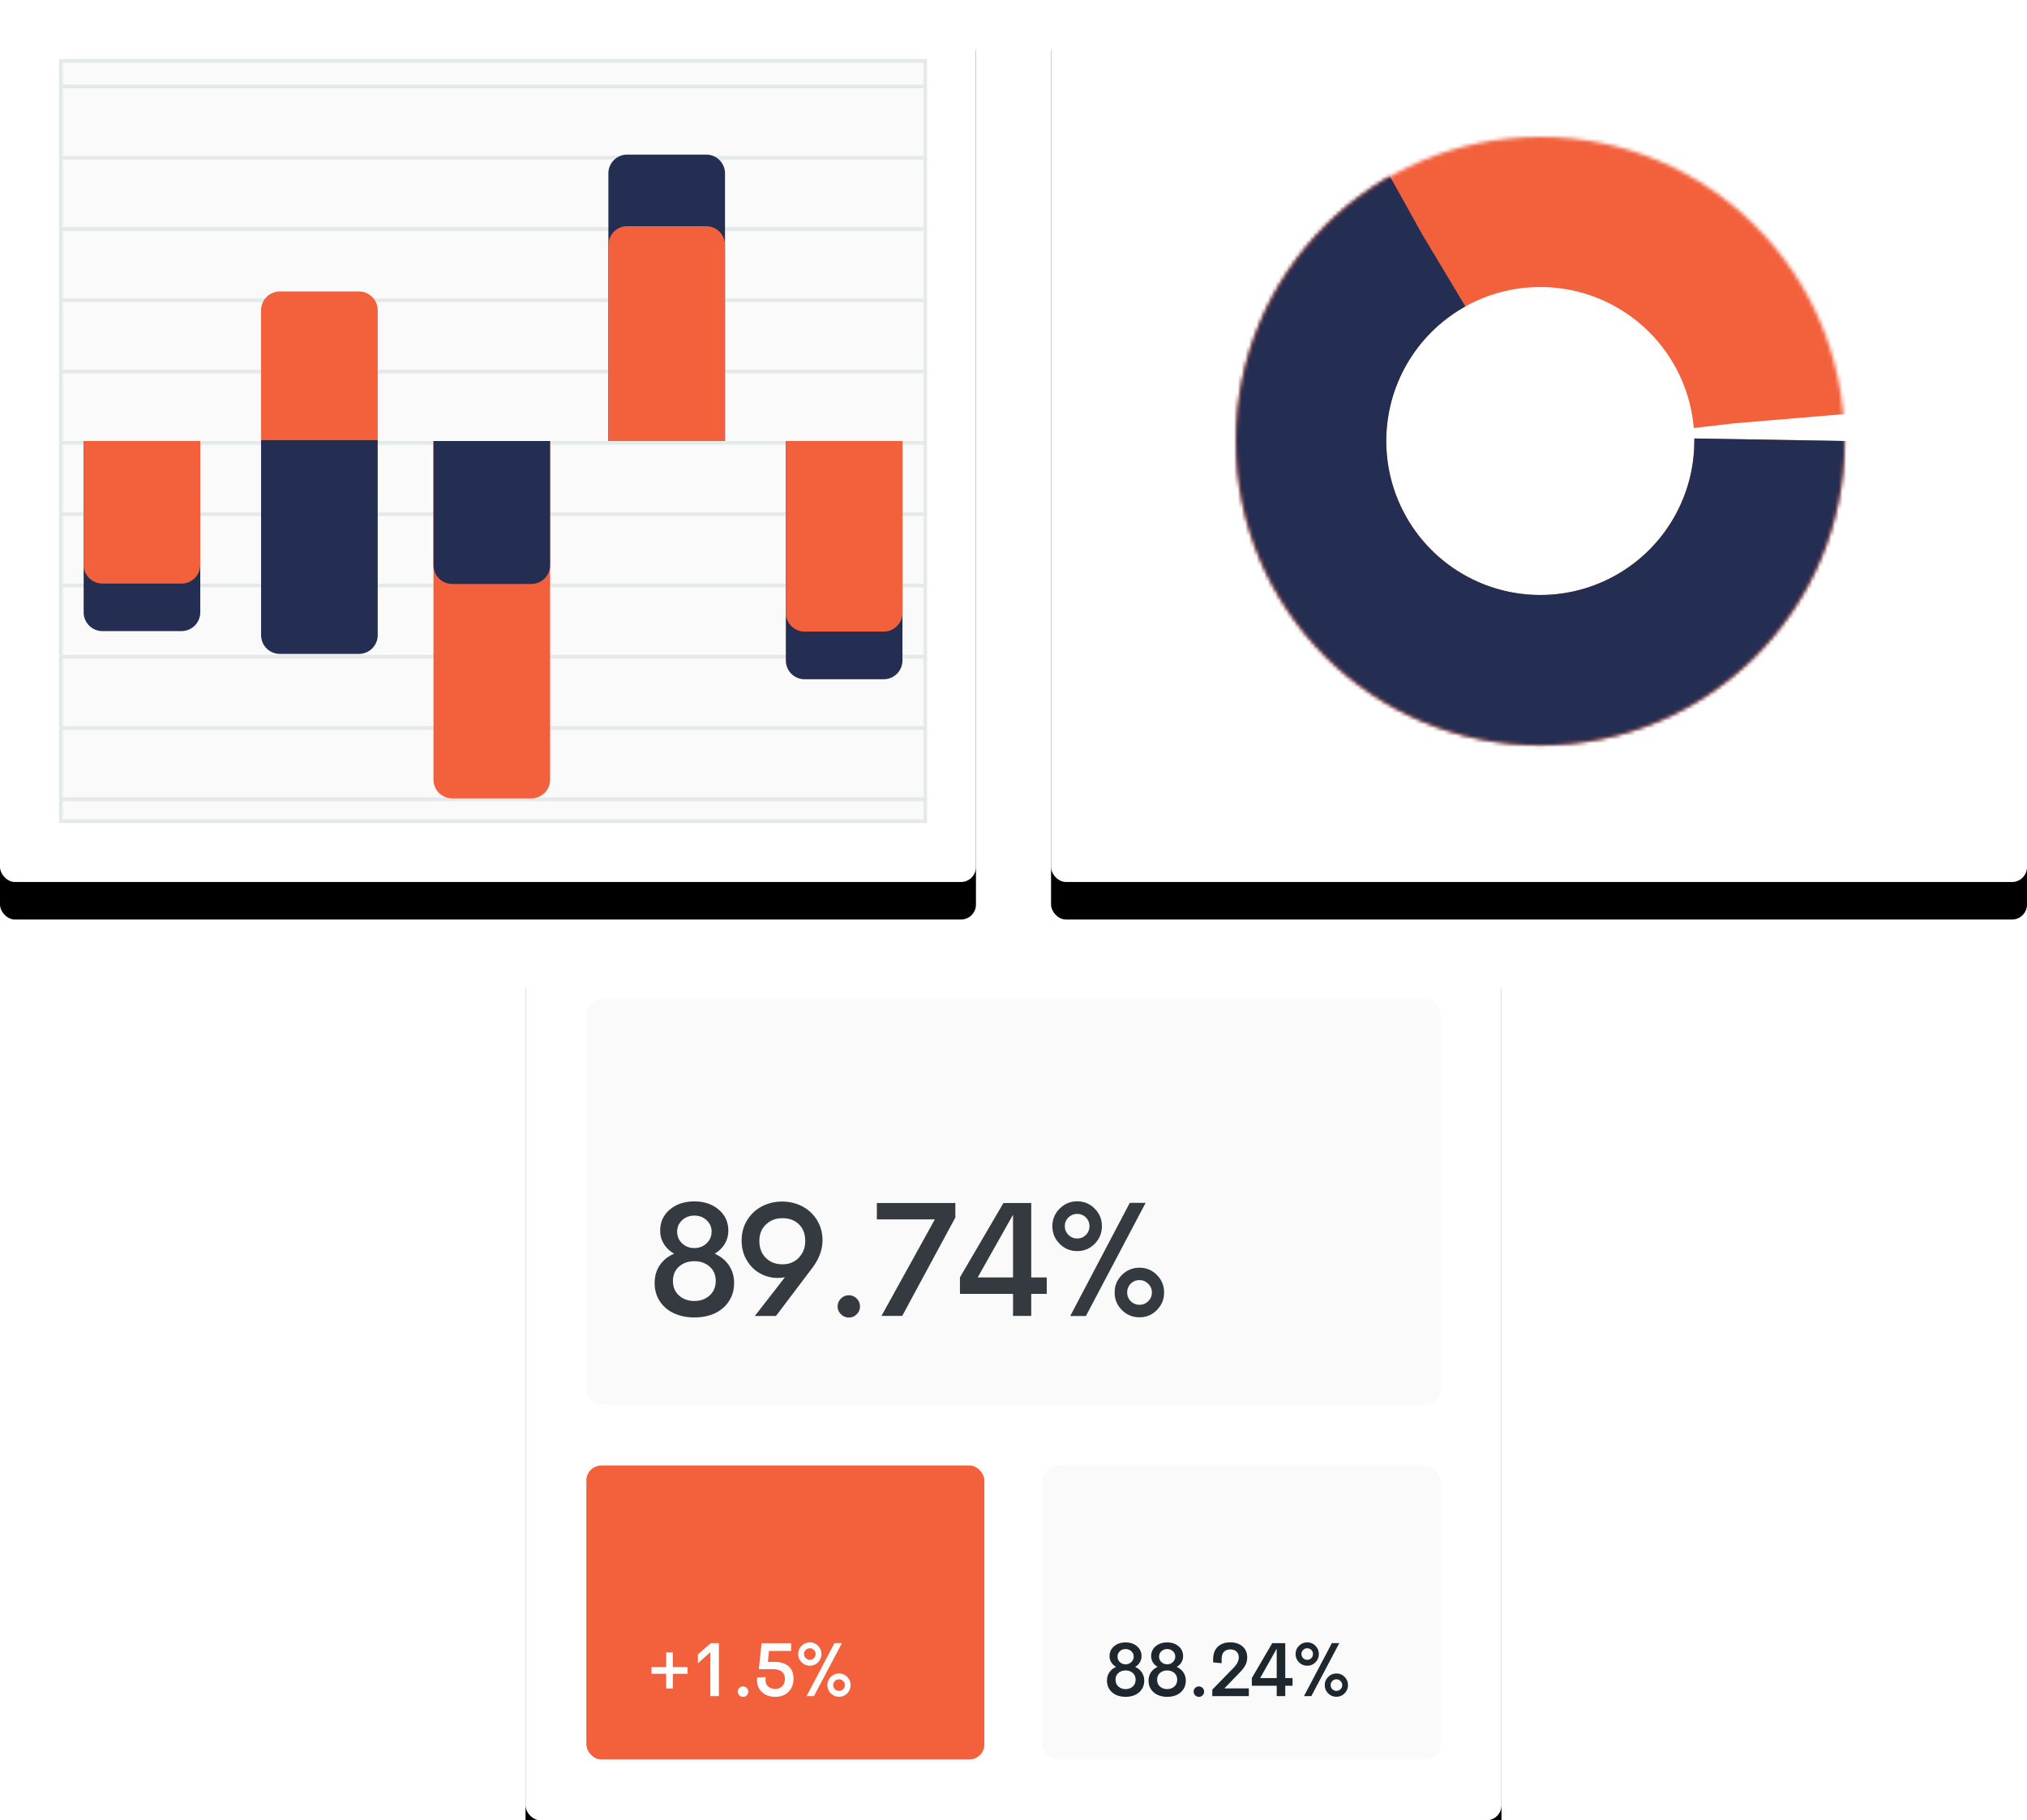 <svg xmlns="http://www.w3.org/2000/svg" xmlns:xlink="http://www.w3.org/1999/xlink" width="540" height="485" viewBox="20 10 540 485"><defs><filter id="c" width="126.9%" height="129.8%" x="-13.5%" y="-10.6%" filterUnits="objectBoundingBox"><feOffset dy="10" in="SourceAlpha" result="shadowOffsetOuter1"/><feGaussianBlur in="shadowOffsetOuter1" result="shadowBlurOuter1" stdDeviation="10"/><feColorMatrix in="shadowBlurOuter1" values="0 0 0 0 0.312 0 0 0 0 0.337 0 0 0 0 0.386 0 0 0 0.03 0"/></filter><filter id="e" width="126.9%" height="129.8%" x="-13.5%" y="-10.6%" filterUnits="objectBoundingBox"><feOffset dy="10" in="SourceAlpha" result="shadowOffsetOuter1"/><feGaussianBlur in="shadowOffsetOuter1" result="shadowBlurOuter1" stdDeviation="10"/><feColorMatrix in="shadowBlurOuter1" values="0 0 0 0 0.312 0 0 0 0 0.337 0 0 0 0 0.386 0 0 0 0.03 0"/></filter><filter id="i" width="126.9%" height="129.8%" x="-13.5%" y="-10.6%" filterUnits="objectBoundingBox"><feOffset dy="10" in="SourceAlpha" result="shadowOffsetOuter1"/><feGaussianBlur in="shadowOffsetOuter1" result="shadowBlurOuter1" stdDeviation="10"/><feColorMatrix in="shadowBlurOuter1" values="0 0 0 0 0.312 0 0 0 0 0.337 0 0 0 0 0.386 0 0 0 0.03 0"/></filter><rect id="d" width="260" height="235" x="0" y="0" rx="4"/><rect id="f" width="260" height="235" x="0" y="0" rx="4"/><rect id="j" width="260" height="235" x="0" y="0" rx="4"/><ellipse id="a" cx="81.039" cy="81.034" rx="81.039" ry="81.034"/><ellipse id="b" cx="81.039" cy="81.034" rx="81.039" ry="81.034"/><mask id="g" width="162.078" height="162.069" x="0" y="0" fill="#fff" maskContentUnits="userSpaceOnUse" maskUnits="objectBoundingBox"><use xlink:href="#a"/></mask><mask id="h" width="162.078" height="162.069" x="0" y="0" fill="#fff" maskContentUnits="userSpaceOnUse" maskUnits="objectBoundingBox"><use xlink:href="#b"/></mask></defs><g fill="none" fill-rule="evenodd" transform="translate(20 10)"><use fill="#000" filter="url(#c)" xlink:href="#d"/><use fill="#FFF" xlink:href="#d"/><path fill="#FAFAFA" stroke="#E5E9EA" d="M16.208 16.207h230.286v202.586H16.208z"/><path fill="#E5E9EA" d="M16.208 117.5h230.286v1H16.208zM16.208 136.493h230.286v1H16.208zM16.208 155.485h230.286v1H16.208zM16.208 174.477h230.286v1H16.208zM16.208 41.53h230.286v1H16.208zM16.208 22.538h230.286v1H16.208zM16.208 60.523h230.286v1H16.208zM16.208 79.515h230.286v1H16.208zM16.208 98.508h230.286v1H16.208zM16.208 193.47h230.286v1H16.208zM16.208 212.462h230.286v1H16.208z"/><path fill="#242D52" d="M22.286 117.5h31.065v45.647a5 5 0 01-5 5H27.286a5 5 0 01-5-5V117.5z"/><path fill="#F3603C" d="M22.286 117.5h31.065v32.985a5 5 0 01-5 5H27.286a5 5 0 01-5-5V117.5zM69.558 117.234h31.065V82.658a5 5 0 00-5-5H74.558a5 5 0 00-5 5v34.576z"/><path fill="#242D52" d="M69.558 117.234h31.065v51.99a5 5 0 01-5 5H74.558a5 5 0 01-5-5v-51.99zM162.078 117.5h31.065V46.193a5 5 0 00-5-5h-21.065a5 5 0 00-5 5V117.5z"/><path fill="#F3603C" d="M162.078 117.5h31.065V65.27a5 5 0 00-5-5h-21.065a5 5 0 00-5 5v52.23z"/><g><path fill="#242D52" d="M209.351 117.5h31.065v58.477a5 5 0 01-5 5H214.35a5 5 0 01-5-5V117.5z"/><path fill="#F3603C" d="M209.351 117.5h31.065v45.782a5 5 0 01-5 5H214.35a5 5 0 01-5-5V117.5z"/></g><g><path fill="#F3603C" d="M115.481 117.5h31.065v90.216a5 5 0 01-5 5H120.48a5 5 0 01-5-5V117.5z"/><path fill="#242D52" d="M115.481 117.5h31.065v33.086a5 5 0 01-5 5H120.48a5 5 0 01-5-5V117.5z"/></g><g transform="translate(280)"><use fill="#000" filter="url(#e)" xlink:href="#f"/><use fill="#FFF" xlink:href="#f"/><g transform="translate(49.299 36.466)"><ellipse cx="81.039" cy="81.034" stroke="#FFF" stroke-width="40" rx="61.039" ry="61.034"/><use stroke="#F3603C" stroke-dasharray="502" stroke-width="80" mask="url(#g)" xlink:href="#a"/><use stroke="#242D52" stroke-dasharray="340" stroke-width="80" mask="url(#h)" xlink:href="#b"/></g></g><g transform="translate(140 250)"><use fill="#000" filter="url(#i)" xlink:href="#j"/><use fill="#FFF" xlink:href="#j"/><g transform="translate(16.208 140.46)"><rect width="106.026" height="78.333" fill="#F3603C" rx="4"/><path fill="#FFF" fill-rule="nonzero" d="M23.044 59.413v-3.907h3.897v-1.78h-3.897v-3.908h-1.781v3.907h-3.908v1.78h3.908v3.908h1.78zm12.264 2.038V47.345H33.15l-3.433 2.997v2.374l3.314-2.977V61.45h2.276zm6.437.198c.382 0 .71-.135.984-.406.274-.27.41-.597.41-.98 0-.382-.136-.71-.41-.983a1.343 1.343 0 00-.984-.41c-.376 0-.702.136-.98.41a1.335 1.335 0 00-.415.984c0 .376.139.7.416.974.277.274.603.41.979.41zm8.584-.01c1.45 0 2.623-.444 3.517-1.33.893-.888 1.34-2.053 1.34-3.497 0-1.438-.438-2.544-1.316-3.32-.877-.774-2.199-1.161-3.966-1.161H48.36l.307-2.918h5.876v-2.058H46.68l-.732 6.914h3.63c2.21 0 3.314.874 3.314 2.622 0 .791-.232 1.43-.697 1.914-.465.485-1.103.727-1.915.727-.705 0-1.307-.205-1.805-.613-.498-.41-.747-1.023-.747-1.84 0-.165.023-.403.07-.712l-2.286.138c-.033.284-.05.521-.05.712 0 .917.228 1.716.683 2.399a4.204 4.204 0 001.771 1.523c.726.333 1.53.5 2.414.5zm9.207-8.29a2.96 2.96 0 002.186-.91c.6-.613.9-1.348.9-2.205 0-.851-.3-1.58-.9-2.187a2.96 2.96 0 00-2.186-.91c-.85 0-1.58.304-2.186.91a2.981 2.981 0 00-.91 2.187c0 .863.302 1.599.905 2.205.603.607 1.334.91 2.191.91zm1.088 8.112l7.46-14.136h-1.98l-7.438 14.136h1.958zm-1.088-9.684c-.422 0-.785-.15-1.088-.45a1.48 1.48 0 01-.455-1.093c0-.43.152-.79.455-1.084a1.51 1.51 0 011.088-.44c.429 0 .792.149 1.088.445.297.297.445.656.445 1.079 0 .428-.146.793-.44 1.093-.293.3-.658.45-1.093.45zm7.785 9.842c.851 0 1.575-.303 2.172-.91a3.006 3.006 0 00.895-2.186c0-.857-.3-1.588-.9-2.191a2.945 2.945 0 00-2.167-.905c-.857 0-1.589.301-2.196.905a2.976 2.976 0 00-.91 2.191c0 .857.302 1.588.905 2.191.604.603 1.338.905 2.201.905zm0-1.563c-.435 0-.8-.15-1.098-.45a1.485 1.485 0 01-.445-1.083c0-.435.149-.801.445-1.098a1.492 1.492 0 011.098-.445c.416 0 .777.151 1.084.455.306.303.46.666.46 1.088 0 .422-.152.783-.455 1.083-.304.3-.666.45-1.089.45z"/></g><g transform="translate(137.766 140.46)"><rect width="106.026" height="78.333" fill="#FAFAFA" rx="4"/><path fill="#1E272E" fill-rule="nonzero" d="M22.104 61.639c.936 0 1.777-.168 2.522-.505a4.186 4.186 0 001.776-1.503c.439-.66.658-1.421.658-2.285 0-.85-.218-1.593-.653-2.226a4.118 4.118 0 00-1.77-1.444c.527-.31.942-.714 1.246-1.212a3.14 3.14 0 00.455-1.667c0-1.068-.4-1.943-1.202-2.626-.801-.682-1.812-1.024-3.032-1.024-1.24 0-2.262.34-3.067 1.02-.804.678-1.207 1.555-1.207 2.63 0 .614.155 1.17.465 1.667.31.498.736.902 1.276 1.212-.758.323-1.353.801-1.785 1.434-.432.633-.648 1.379-.648 2.236 0 .864.22 1.625.658 2.285a4.147 4.147 0 001.78 1.498c.749.34 1.591.51 2.528.51zm0-8.665c-.607 0-1.118-.197-1.533-.589a1.926 1.926 0 01-.624-1.459c0-.567.208-1.044.624-1.43.415-.385.926-.578 1.533-.578.6 0 1.108.193 1.523.579.416.385.624.862.624 1.429 0 .574-.21 1.058-.629 1.454a2.131 2.131 0 01-1.518.594zm0 6.607c-.772 0-1.411-.227-1.92-.682-.507-.455-.761-1.062-.761-1.82 0-.745.254-1.342.762-1.79.508-.45 1.147-.673 1.919-.673.758 0 1.391.224 1.9.672.507.449.761 1.046.761 1.79 0 .753-.254 1.358-.762 1.816-.508.458-1.14.687-1.9.687zM33.18 61.64c.936 0 1.777-.168 2.522-.505a4.186 4.186 0 001.776-1.503c.439-.66.658-1.421.658-2.285 0-.85-.218-1.593-.653-2.226a4.118 4.118 0 00-1.77-1.444c.527-.31.942-.714 1.246-1.212a3.14 3.14 0 00.455-1.667c0-1.068-.4-1.943-1.202-2.626-.801-.682-1.812-1.024-3.032-1.024-1.24 0-2.262.34-3.067 1.02-.804.678-1.207 1.555-1.207 2.63 0 .614.155 1.17.465 1.667.31.498.736.902 1.276 1.212-.758.323-1.353.801-1.785 1.434-.432.633-.648 1.379-.648 2.236 0 .864.22 1.625.658 2.285a4.147 4.147 0 001.78 1.498c.749.34 1.591.51 2.528.51zm0-8.665c-.607 0-1.118-.197-1.534-.589a1.926 1.926 0 01-.623-1.459c0-.567.208-1.044.623-1.43.416-.385.927-.578 1.534-.578.6 0 1.108.193 1.523.579.416.385.623.862.623 1.429 0 .574-.209 1.058-.628 1.454a2.131 2.131 0 01-1.518.594zm0 6.607c-.772 0-1.412-.227-1.92-.682-.507-.455-.761-1.062-.761-1.82 0-.745.254-1.342.762-1.79.507-.45 1.147-.673 1.919-.673.758 0 1.391.224 1.9.672.507.449.76 1.046.76 1.79 0 .753-.253 1.358-.76 1.816-.509.458-1.142.687-1.9.687zm8.435 2.068c.383 0 .711-.135.985-.406.273-.27.41-.597.41-.98 0-.382-.137-.71-.41-.983a1.343 1.343 0 00-.985-.41c-.375 0-.702.136-.979.41a1.335 1.335 0 00-.415.984c0 .376.138.7.415.974.277.274.604.41.98.41zm13.313-.198v-2.058h-6.51l4.146-4.293c.666-.692 1.154-1.342 1.464-1.948.31-.607.465-1.27.465-1.989 0-1.253-.419-2.238-1.257-2.957-.837-.72-1.915-1.079-3.234-1.079-1.405 0-2.52.393-3.344 1.178-.824.784-1.237 1.909-1.237 3.373v.791l2.266.218v-1.039c0-.917.207-1.584.623-2.003.415-.419.983-.628 1.701-.628.686 0 1.23.19 1.633.569.402.379.603.908.603 1.587 0 .877-.471 1.8-1.414 2.77l-5.64 5.787v1.721h9.735zm9.702 0v-2.76h1.939v-2.048h-1.94v-9.298H61.16l-5.431 9.289v2.057h6.628v2.76h2.275zm-2.275-4.808h-4.412l4.412-7.834v7.834zm8.129-3.294a2.96 2.96 0 002.186-.91c.6-.613.9-1.348.9-2.205 0-.851-.3-1.58-.9-2.187a2.96 2.96 0 00-2.186-.91c-.851 0-1.58.304-2.187.91a2.981 2.981 0 00-.91 2.187c0 .863.302 1.599.905 2.205.604.607 1.334.91 2.192.91zm1.088 8.112l7.459-14.136h-1.979l-7.439 14.136h1.959zm-1.088-9.684c-.422 0-.785-.15-1.089-.45a1.48 1.48 0 01-.455-1.093c0-.43.152-.79.455-1.084a1.51 1.51 0 011.089-.44c.428 0 .791.149 1.088.445.297.297.445.656.445 1.079 0 .428-.147.793-.44 1.093-.294.3-.658.45-1.093.45zm7.785 9.842c.85 0 1.574-.303 2.171-.91a3.006 3.006 0 00.896-2.186c0-.857-.3-1.588-.9-2.191a2.945 2.945 0 00-2.167-.905c-.857 0-1.59.301-2.196.905a2.976 2.976 0 00-.91 2.191c0 .857.301 1.588.905 2.191.603.603 1.337.905 2.2.905zm0-1.563c-.435 0-.801-.15-1.098-.45a1.485 1.485 0 01-.445-1.083c0-.435.148-.801.445-1.098a1.492 1.492 0 011.098-.445c.415 0 .776.151 1.083.455.307.303.46.666.46 1.088 0 .422-.152.783-.455 1.083-.303.3-.666.45-1.088.45z"/></g><g transform="translate(16.208 16.207)"><rect width="227.584" height="108.046" fill="#FAFAFA" rx="4"/><path fill="#343A40" fill-rule="nonzero" d="M28.786 84.812c1.998 0 3.791-.359 5.381-1.076 1.59-.732 2.853-1.801 3.788-3.208.936-1.407 1.404-3.032 1.404-4.875 0-1.815-.465-3.397-1.393-4.748-.929-1.35-2.188-2.377-3.778-3.08 1.126-.662 2.012-1.524 2.66-2.586.647-1.062.97-2.247.97-3.556 0-2.279-.855-4.146-2.564-5.602-1.71-1.457-3.865-2.185-6.468-2.185-2.645 0-4.826.725-6.542 2.174-1.717 1.449-2.575 3.32-2.575 5.613 0 1.309.33 2.494.992 3.556.661 1.062 1.568 1.924 2.722 2.585-1.618.69-2.888 1.71-3.81 3.06-.92 1.35-1.381 2.94-1.381 4.77 0 1.842.467 3.467 1.403 4.874.936 1.407 2.202 2.473 3.799 3.197 1.597.725 3.394 1.087 5.392 1.087zm0-18.486c-1.295 0-2.385-.419-3.271-1.256-.887-.837-1.33-1.874-1.33-3.112 0-1.21.443-2.227 1.33-3.05.886-.823 1.976-1.234 3.27-1.234 1.281 0 2.364.411 3.25 1.234.887.823 1.33 1.84 1.33 3.05 0 1.224-.446 2.258-1.34 3.102-.893.844-1.973 1.266-3.24 1.266zm0 14.097c-1.646 0-3.011-.486-4.094-1.457-1.084-.97-1.625-2.265-1.625-3.882 0-1.59.541-2.863 1.625-3.82 1.083-.957 2.448-1.435 4.094-1.435 1.618 0 2.968.478 4.052 1.435 1.083.957 1.625 2.23 1.625 3.82 0 1.603-.542 2.894-1.625 3.872-1.084.978-2.434 1.467-4.052 1.467zm21.737 3.988l9.729-12.873c1.772-2.391 2.659-4.818 2.659-7.28 0-1.97-.479-3.746-1.435-5.329a9.904 9.904 0 00-3.894-3.682c-1.64-.872-3.458-1.308-5.455-1.308-1.956 0-3.753.432-5.392 1.297-1.64.866-2.948 2.104-3.926 3.714-.978 1.611-1.46 3.423-1.445 5.434.014 1.97.482 3.718 1.403 5.244.922 1.527 2.107 2.684 3.556 3.472a9.656 9.656 0 004.685 1.182c.661 0 1.294-.064 1.9-.19l-8.02 10.319h5.635zm1.73-13.76c-1.8 0-3.274-.565-4.421-1.698-1.147-1.132-1.727-2.62-1.741-4.463-.014-1.815.563-3.289 1.73-4.421 1.168-1.133 2.645-1.699 4.432-1.699 1.815 0 3.278.549 4.39 1.646 1.111 1.098 1.667 2.575 1.667 4.432 0 1.758-.566 3.232-1.699 4.42-1.132 1.19-2.585 1.784-4.358 1.784zm17.664 14.182c.816 0 1.516-.288 2.1-.865a2.83 2.83 0 00.876-2.09c0-.815-.292-1.515-.876-2.1a2.864 2.864 0 00-2.1-.875c-.802 0-1.498.292-2.09.876-.59.584-.885 1.284-.885 2.1 0 .801.295 1.494.886 2.078.59.584 1.287.876 2.09.876zm14.224-.422l14.16-26.23v-3.863H77.389v4.369h15.448L78.612 84.41h5.53zm34.378 0v-5.888h4.137v-4.368h-4.137V54.318h-7.407L99.526 74.134v4.39h14.14v5.887h4.853zm-4.853-10.256h-9.413l9.413-16.713v16.713zm17.094-7.027c1.829 0 3.383-.647 4.664-1.942 1.28-1.308 1.92-2.877 1.92-4.706 0-1.814-.64-3.369-1.92-4.663-1.28-1.295-2.835-1.942-4.664-1.942-1.815 0-3.37.647-4.664 1.942-1.295 1.294-1.942 2.849-1.942 4.663 0 1.843.644 3.412 1.931 4.706 1.288 1.295 2.846 1.942 4.675 1.942zm2.321 17.304l15.913-30.156h-4.221l-15.87 30.156h4.178zm-2.321-20.66c-.9 0-1.675-.32-2.322-.96a3.157 3.157 0 01-.97-2.332c0-.914.323-1.684.97-2.31a3.222 3.222 0 012.322-.94c.914 0 1.688.317 2.321.95.633.633.95 1.4.95 2.3 0 .915-.313 1.692-.94 2.332-.625.64-1.403.96-2.331.96zm16.609 20.998c1.814 0 3.359-.647 4.632-1.942 1.273-1.294 1.91-2.849 1.91-4.663 0-1.83-.64-3.387-1.92-4.675-1.281-1.287-2.822-1.93-4.622-1.93-1.83 0-3.391.643-4.686 1.93-1.294 1.288-1.941 2.846-1.941 4.675 0 1.828.644 3.386 1.93 4.674 1.288 1.287 2.853 1.93 4.697 1.93zm0-3.335c-.93 0-1.71-.32-2.343-.96a3.168 3.168 0 01-.95-2.31c0-.929.317-1.71.95-2.343s1.414-.95 2.343-.95c.886 0 1.656.324 2.31.971.655.647.982 1.421.982 2.322 0 .9-.324 1.67-.971 2.31-.647.64-1.421.96-2.321.96z"/></g></g></g></svg>
